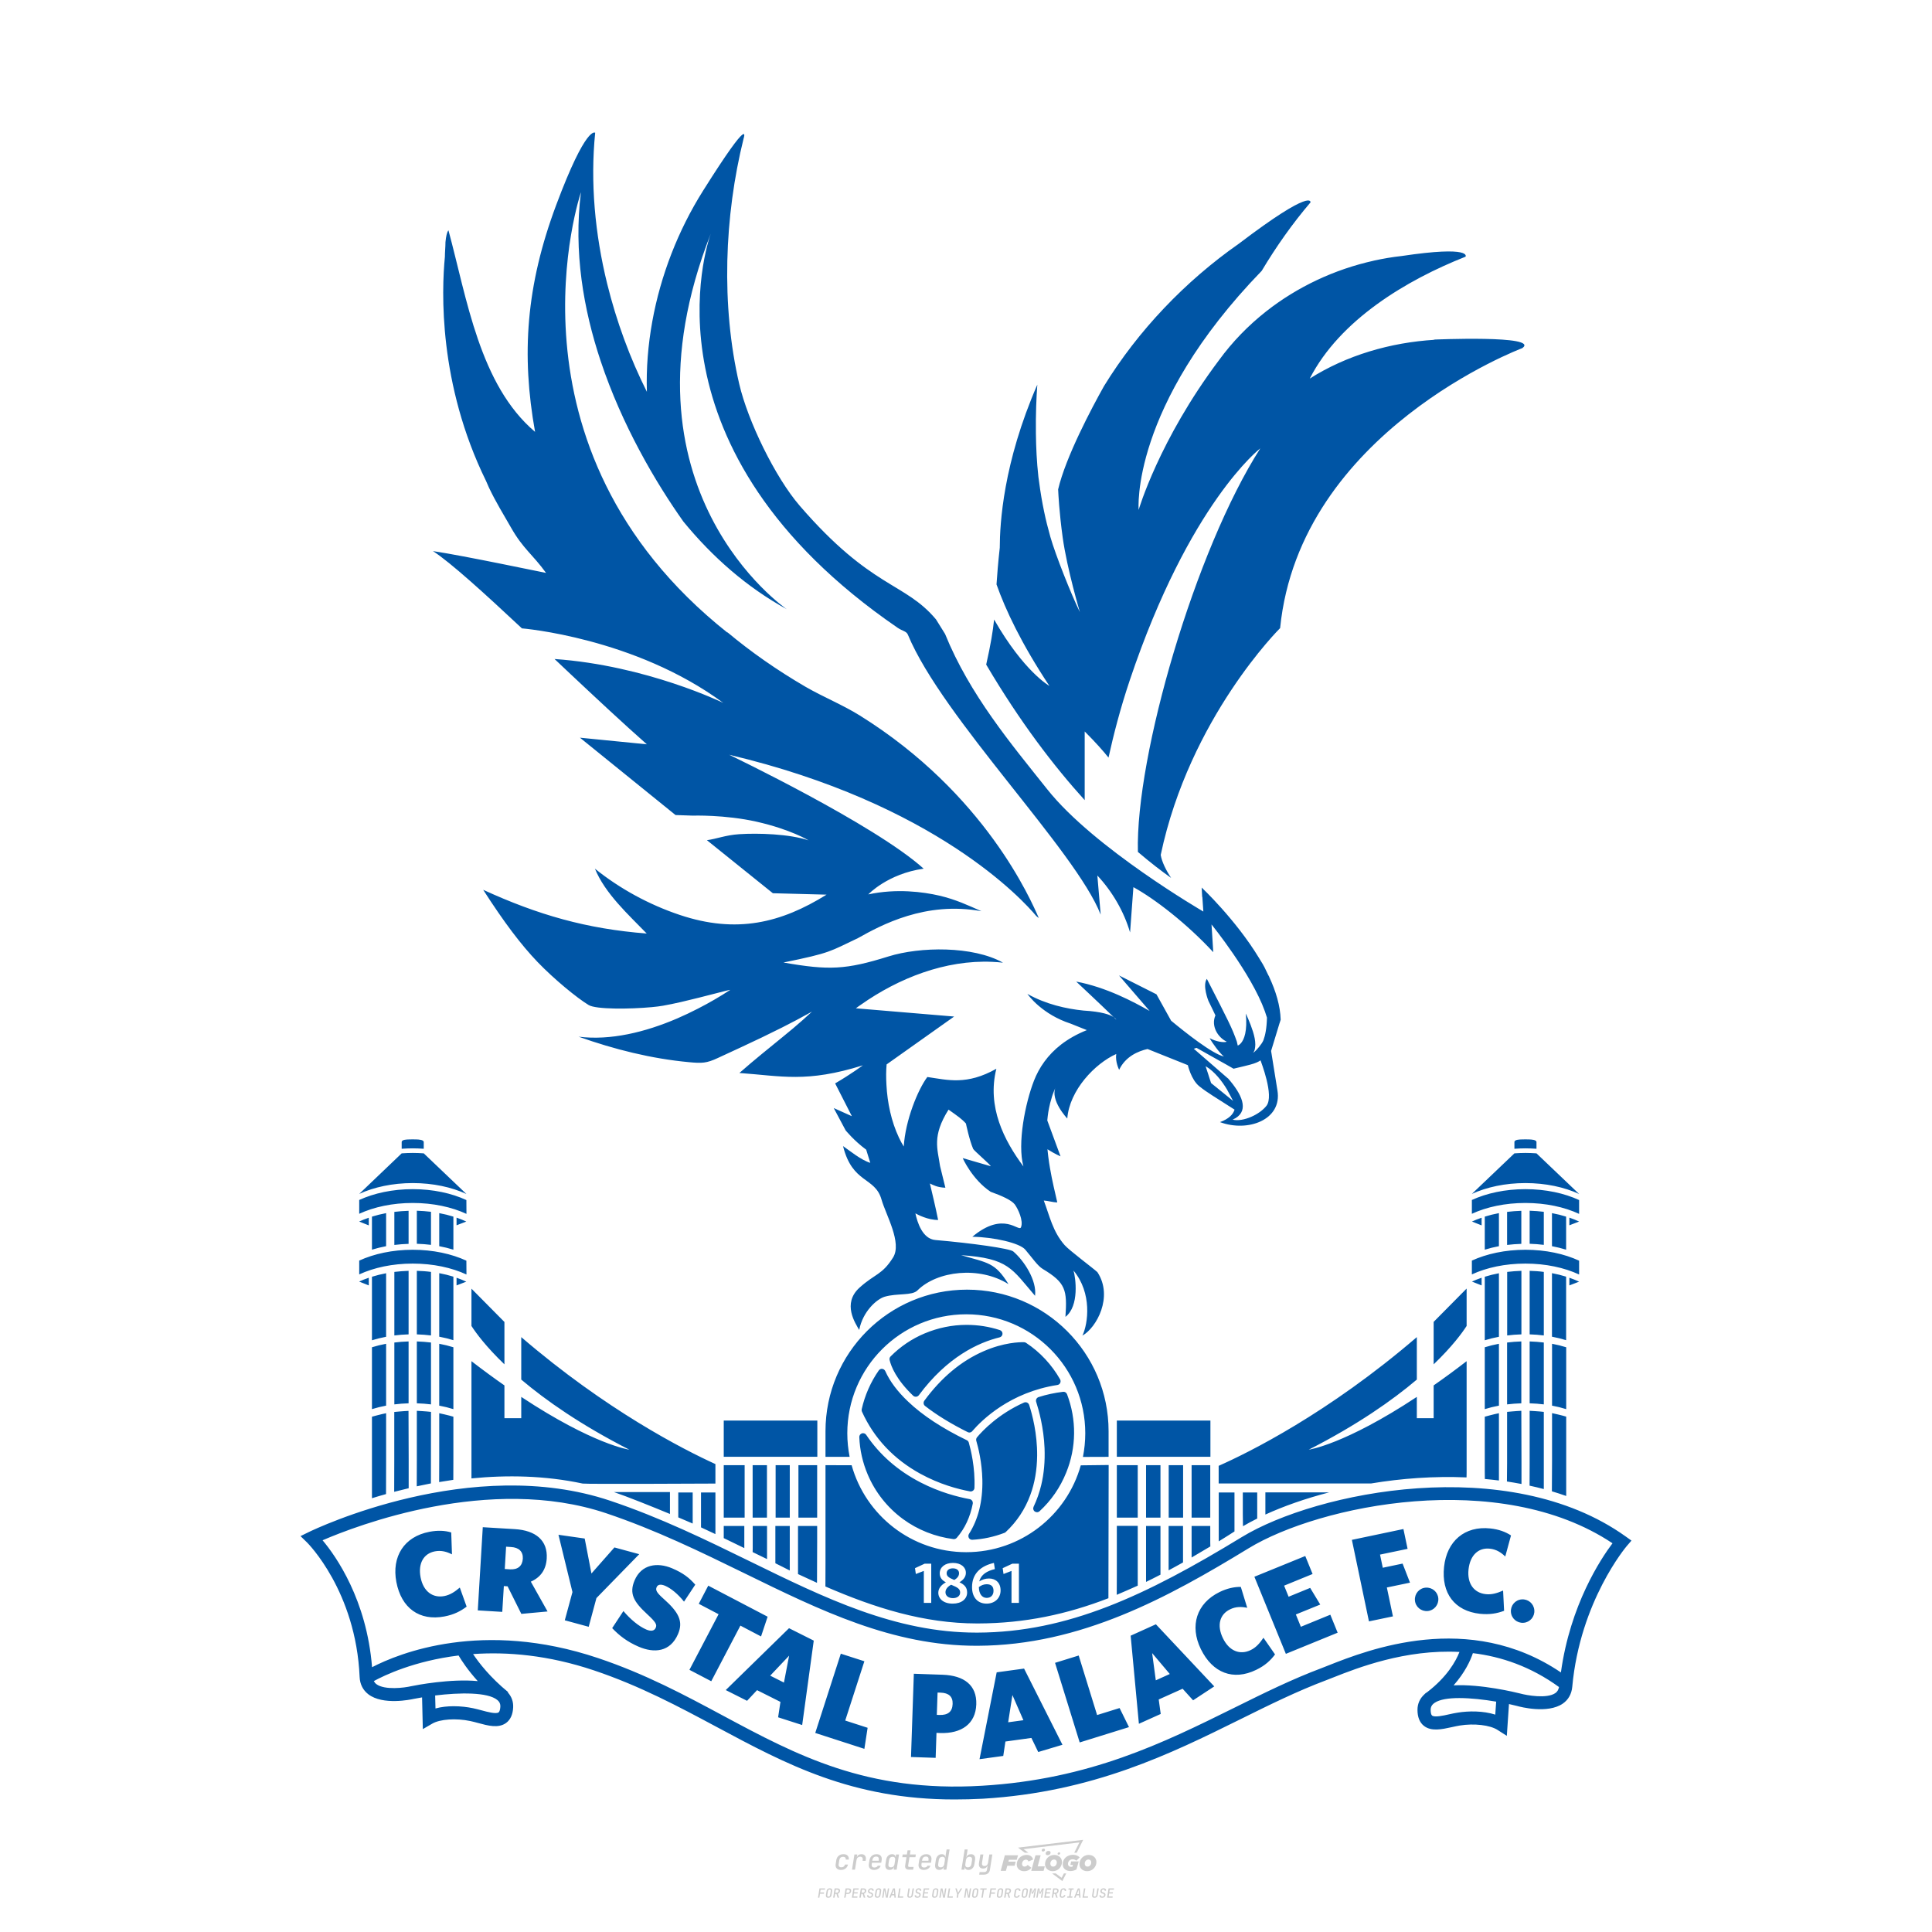 <?xml version="1.0" encoding="UTF-8"?>
<svg data-name="图层_1" xmlns="http://www.w3.org/2000/svg" version="1.1" viewBox="0 0 800 800">
  <!-- Created by @FCLOGO 2024-12-16 GMT+8 17:12:03 . https://fclogo.top/ -->
<!-- FOR PERSONAL USE ONLY NOT FOR COMMERCIAL USE -->
  <path d="M348.219,774.301c-.786,0-1.375-.217-1.768-.652-.393-.435-.528-1.03-.406-1.786l.252-1.648c.122-.755.45-1.35.984-1.785.534-.435,1.194-.652,1.98-.652.755,0,1.329.199,1.722.595.393.397.551.938.475,1.625h-1.236c.03-.359-.055-.637-.257-.836-.202-.198-.498-.297-.887-.297-.42,0-.763.117-1.03.349-.267.233-.435.563-.503.99l-.263,1.659c-.069.435-.006.769.189,1.002.195.233.502.349.921.349.389,0,.715-.099.979-.297.263-.198.436-.48.521-.847h1.236c-.137.687-.467,1.231-.99,1.631-.523.401-1.162.6-1.917.6ZM352.797,774.187l.996-6.294h1.19l-.195,1.19c.336-.87.973-1.304,1.911-1.304.671,0,1.169.208,1.493.624.324.416.429.986.315,1.71l-.069.423h-1.27l.057-.32c.069-.45.011-.795-.171-1.036-.183-.24-.477-.361-.881-.361-.405,0-.74.122-1.007.366-.267.245-.435.588-.503,1.03l-.63,3.971h-1.236ZM361.906,774.301c-.77,0-1.346-.223-1.728-.669s-.515-1.036-.401-1.768l.252-1.648c.084-.488.257-.915.521-1.282s.601-.651,1.013-.852c.412-.202.873-.304,1.385-.304.77,0,1.349.224,1.734.669.385.446.517,1.036.395,1.768l-.172,1.121h-3.845l-.092.526c-.153.954.217,1.431,1.11,1.431.717,0,1.175-.248,1.373-.744h1.225c-.168.534-.503.96-1.007,1.276-.504.317-1.091.475-1.763.475ZM361.231,770.216l-.046.286,2.655-.012.046-.286c.069-.466.013-.822-.166-1.07-.179-.248-.486-.372-.921-.372-.443,0-.795.126-1.059.378-.263.252-.433.611-.509,1.076ZM368.326,774.301c-.633,0-1.103-.212-1.408-.635s-.397-1.001-.274-1.734l.274-1.774c.115-.733.393-1.312.836-1.74.442-.427.98-.641,1.613-.641.465,0,.83.119,1.093.354.263.236.391.557.383.962h.023l.172-1.202h1.236l-.996,6.294h-1.225l.195-1.201h-.023c-.122.412-.351.734-.687.967s-.74.349-1.213.349ZM368.932,773.226c.389,0,.715-.119.978-.355.263-.236.429-.572.498-1.007l.252-1.648c.069-.427.01-.761-.177-1.002-.187-.24-.475-.36-.864-.36-.397,0-.725.118-.984.354-.26.236-.423.572-.492,1.007l-.252,1.648c-.069.443-.013.78.166,1.013.179.233.471.349.876.349ZM376.348,774.187c-.572,0-.994-.157-1.264-.469-.271-.312-.361-.751-.269-1.316l.538-3.387h-1.739l.171-1.122h1.74l.275-1.716h1.236l-.275,1.716h2.472l-.183,1.122h-2.461l-.538,3.387c-.076.442.099.664.526.664h1.717l-.172,1.121h-1.774ZM382.504,774.301c-.77,0-1.346-.223-1.728-.669s-.515-1.036-.401-1.768l.252-1.648c.084-.488.257-.915.521-1.282s.601-.651,1.013-.852c.412-.202.873-.304,1.385-.304.77,0,1.349.224,1.734.669.385.446.517,1.036.395,1.768l-.172,1.121h-3.845l-.092.526c-.153.954.217,1.431,1.11,1.431.717,0,1.175-.248,1.373-.744h1.225c-.168.534-.503.96-1.007,1.276-.504.317-1.091.475-1.763.475ZM381.829,770.216l-.046.286,2.655-.012.046-.286c.069-.466.013-.822-.166-1.07-.179-.248-.486-.372-.921-.372-.443,0-.795.126-1.059.378-.263.252-.433.611-.509,1.076ZM388.924,774.301c-.633,0-1.101-.212-1.402-.635-.301-.423-.395-1.001-.28-1.734l.274-1.774c.115-.733.393-1.312.836-1.74.442-.427.98-.641,1.613-.641.465,0,.83.119,1.093.354.263.236.391.557.383.962h.023l.206-1.465.298-1.796h1.236l-1.327,8.354h-1.225l.195-1.201h-.023c-.122.412-.351.734-.687.967s-.74.349-1.213.349ZM389.531,773.226c.389,0,.715-.119.978-.355.263-.236.429-.572.498-1.007l.252-1.648c.076-.427.019-.761-.172-1.002-.191-.24-.48-.36-.87-.36-.397,0-.725.118-.984.354-.26.236-.423.572-.492,1.007l-.252,1.648c-.076.443-.023.78.16,1.013s.477.349.881.349ZM401.017,774.301c-.473,0-.839-.116-1.099-.349-.26-.233-.385-.555-.378-.967h-.011l-.195,1.201h-1.224l1.327-8.354h1.236l-.286,1.796-.274,1.465h.046c.122-.412.353-.735.692-.967.34-.232.742-.349,1.208-.349.633,0,1.1.214,1.402.641.301.428.395,1.007.281,1.74l-.275,1.774c-.115.733-.395,1.31-.841,1.734-.446.423-.982.635-1.608.635ZM400.766,773.226c.397,0,.723-.116.979-.349.256-.233.422-.571.498-1.013l.252-1.648c.069-.435.011-.77-.171-1.007-.183-.236-.473-.354-.87-.354-.389,0-.715.12-.979.36s-.429.574-.498,1.002l-.252,1.648c-.069.435-.011.771.172,1.007.183.236.473.355.87.355ZM405.469,776.247l.172-1.064h1.934c.641,0,1.007-.302,1.099-.905l.103-.675.206-1.19h-.035c-.122.42-.347.744-.675.973-.328.229-.729.343-1.201.343-.626,0-1.093-.201-1.402-.601s-.41-.944-.303-1.631l.584-3.605h1.236l-.561,3.479c-.061.412,0,.732.183.961s.465.343.847.343c.389,0,.717-.122.984-.366.267-.244.431-.584.492-1.018l.538-3.399h1.236l-1.007,6.409c-.099.603-.37,1.078-.812,1.425-.443.347-1.0.521-1.671.521h-1.946ZM417.787,770.085h3.221l.537-1.855h-5.466l-1.708,6.442h2.147l.586-2.099h3.026l.439-1.708h-3.026l.244-.781ZM424.229,772.916c-.586,0-1.025-.39-1.025-1.123,0-.878.634-1.757,1.611-1.757.488,0,.878.244,1.025.781l1.952-.83c-.293-1.171-1.269-1.903-2.635-1.903-2.782,0-4.148,2.147-4.148,3.904s1.269,2.83,3.075,2.83c1.367,0,2.342-.586,2.977-1.415l-1.513-1.171c-.39.439-.83.683-1.318.683ZM430.915,768.231h-2.147l-1.757,6.442h5.124l.488-1.855h-2.928l1.22-4.587ZM439.748,771.013c0-1.659-1.318-2.928-3.221-2.928-2.196,0-3.807,1.806-3.807,3.807,0,1.659,1.318,2.928,3.221,2.928,2.196,0,3.807-1.806,3.807-3.807ZM434.917,771.696c0-.83.586-1.708,1.513-1.708.781,0,1.171.537,1.171,1.22,0,.83-.586,1.708-1.513,1.708-.781,0-1.171-.537-1.171-1.22ZM443.213,772.233h1.074l-.195.683c-.146.049-.342.098-.586.098-.683,0-1.269-.39-1.269-1.22,0-1.025.732-1.903,1.952-1.903.586,0,1.123.244,1.513.586l1.367-1.367c-.439-.537-1.513-1.074-2.733-1.074-2.587,0-4.295,1.757-4.295,3.855,0,2.05,1.611,2.879,3.221,2.879.927,0,1.855-.293,2.489-.683l.927-3.319h-3.123l-.342,1.464ZM450.777,768.084c-2.196,0-3.807,1.806-3.807,3.807,0,1.659,1.318,2.928,3.221,2.928,2.196,0,3.807-1.806,3.807-3.807,0-1.659-1.318-2.928-3.221-2.928ZM450.338,772.916c-.781,0-1.171-.537-1.171-1.22,0-.83.586-1.708,1.513-1.708.781,0,1.171.537,1.171,1.22,0,.83-.586,1.708-1.513,1.708ZM437.942,767.499c-.049.293.098.488.439.488s.537-.195.634-.488c.049-.244-.098-.488-.439-.488s-.586.244-.634.488ZM432.135,765.498c-.439,0-.732.244-.781.586s.098.586.537.586.732-.244.781-.586c.098-.342-.098-.586-.537-.586ZM433.013,767.303c-.098.537.146.878.83.878.634,0,1.074-.39,1.171-.878s-.146-.878-.83-.878c-.683,0-1.074.39-1.171.878ZM439.602,777.552l-2.44-1.806h-1.513l4.246,3.172,1.611-3.172h-.976l-.927,1.806ZM425.839,767.157l-2.001-1.464,23.132-2.782-2.147,4.246h1.025l2.684-5.319-26.988,3.221,2.782,2.099h1.513ZM338.719,785.785l.609-3.832h2.32l-.084.519h-1.764l-.184,1.145h1.627l-.084.525h-1.617l-.257,1.643h-.567ZM342.97,785.838c-.357,0-.623-.101-.798-.302-.175-.201-.234-.473-.178-.816l.268-1.701c.056-.343.203-.615.441-.816.238-.201.535-.302.892-.302s.623.1.798.299c.175.199.236.471.184.814l-.268,1.706c-.056.343-.204.615-.444.816-.24.201-.538.302-.895.302ZM343.049,785.334c.193,0,.348-.052.467-.158.119-.105.194-.257.226-.457l.268-1.701c.032-.199.005-.352-.079-.457-.084-.105-.222-.158-.415-.158s-.347.052-.465.158c-.117.105-.192.257-.223.457l-.268,1.701c-.032.2-.005.352.079.457s.22.158.409.158ZM344.996,785.785l.609-3.832h1.202c.238,0,.439.046.604.139.165.093.283.223.357.391s.091.366.052.593c-.038.259-.14.484-.304.675-.165.191-.366.321-.604.391l.535,1.643h-.619l-.478-1.575h-.541l-.247,1.575h-.567ZM345.888,783.707h.635c.189,0,.349-.056.48-.168.131-.112.211-.262.239-.451.032-.193,0-.345-.094-.459-.095-.114-.236-.171-.425-.171h-.635l-.2,1.249ZM349.545,785.785l.609-3.832h1.254c.371,0,.651.105.84.315.189.21.255.49.199.84-.038.234-.122.438-.249.611s-.29.307-.488.402c-.198.095-.419.142-.664.142h-.693l-.241,1.522h-.567ZM350.432,783.754h.693c.192,0,.357-.059.493-.176.136-.117.22-.274.252-.47s-.002-.352-.1-.47-.245-.176-.441-.176h-.688l-.21,1.291ZM352.747,785.785l.609-3.832h2.252l-.079.504h-1.695l-.173,1.087h1.512l-.079.499h-1.512l-.194,1.239h1.69l-.079.504h-2.252ZM355.843,785.785l.609-3.832h1.202c.238,0,.439.046.604.139.165.093.283.223.357.391s.091.366.052.593c-.038.259-.14.484-.304.675-.165.191-.366.321-.604.391l.535,1.643h-.619l-.478-1.575h-.541l-.247,1.575h-.567ZM356.736,783.707h.635c.189,0,.349-.056.48-.168.131-.112.211-.262.239-.451.032-.193,0-.345-.094-.459-.095-.114-.236-.171-.425-.171h-.635l-.2,1.249ZM360.132,785.838c-.385,0-.674-.095-.866-.286-.192-.191-.264-.451-.215-.779h.567c-.028.175.011.312.116.412.105.1.266.149.483.149.203,0,.37-.049.501-.147.131-.098.211-.233.239-.404.021-.15.001-.279-.06-.386-.061-.107-.158-.181-.291-.223l-.457-.136c-.266-.08-.462-.217-.588-.409-.126-.192-.17-.42-.131-.682.035-.21.112-.394.231-.551s.273-.28.462-.367.402-.131.64-.131c.35,0,.616.095.798.286.182.191.248.444.2.759h-.567c.028-.168-.003-.3-.092-.396-.089-.096-.23-.144-.422-.144-.189,0-.343.045-.462.134-.119.089-.189.214-.21.375-.025.151-.007.279.052.386s.158.181.294.223l.467.147c.262.081.456.217.58.409.124.193.165.422.123.688-.035.217-.116.406-.241.567-.126.161-.288.286-.485.375-.198.089-.419.134-.664.134ZM363.265,785.838c-.357,0-.623-.101-.798-.302-.175-.201-.234-.473-.178-.816l.268-1.701c.056-.343.203-.615.441-.816.238-.201.535-.302.892-.302s.623.1.798.299c.175.199.236.471.184.814l-.268,1.706c-.056.343-.204.615-.444.816-.24.201-.538.302-.895.302ZM363.344,785.334c.193,0,.348-.052.467-.158.119-.105.194-.257.226-.457l.268-1.701c.032-.199.005-.352-.079-.457-.084-.105-.222-.158-.415-.158s-.347.052-.465.158c-.117.105-.192.257-.223.457l-.268,1.701c-.032.2-.005.352.079.457s.22.158.409.158ZM365.275,785.785l.609-3.832h.709l.619,3.186c.007-.098.017-.217.029-.357.012-.14.027-.285.045-.435.018-.151.037-.289.058-.415l.315-1.979h.525l-.609,3.832h-.709l-.614-3.186c-.007.095-.017.209-.029.344s-.027.276-.045.423c-.018.147-.037.283-.058.409l-.315,2.01h-.53ZM368.225,785.785l1.585-3.832h.745l.373,3.832h-.562l-.073-.971h-1.087l-.388.971h-.593ZM369.385,784.342h.871l-.089-1.102c-.018-.196-.03-.365-.037-.509-.007-.143-.011-.243-.011-.299-.018.056-.052.156-.102.299s-.115.311-.192.504l-.441,1.107ZM371.721,785.785l.609-3.832h.567l-.525,3.312h1.674l-.079.52h-2.247ZM376.678,785.838c-.367,0-.634-.101-.8-.302-.166-.201-.221-.475-.165-.821l.436-2.761h.567l-.436,2.755c-.032.196-.008.35.071.462.079.112.214.168.407.168.193,0,.347-.056.465-.168.117-.112.192-.266.223-.462l.435-2.755h.567l-.436,2.761c-.056.35-.2.625-.433.824-.233.199-.533.299-.9.299ZM379.844,785.838c-.385,0-.674-.095-.866-.286-.192-.191-.264-.451-.215-.779h.567c-.028.175.011.312.116.412.105.1.266.149.483.149.203,0,.37-.049.501-.147.131-.098.211-.233.239-.404.021-.15.001-.279-.06-.386-.061-.107-.158-.181-.291-.223l-.457-.136c-.266-.08-.462-.217-.588-.409-.126-.192-.17-.42-.131-.682.035-.21.112-.394.231-.551s.273-.28.462-.367.402-.131.64-.131c.35,0,.616.095.798.286.182.191.248.444.2.759h-.567c.028-.168-.003-.3-.092-.396-.089-.096-.23-.144-.422-.144-.189,0-.343.045-.462.134-.119.089-.189.214-.21.375-.025.151-.007.279.052.386s.158.181.294.223l.467.147c.262.081.456.217.58.409.124.193.165.422.123.688-.035.217-.116.406-.241.567-.126.161-.288.286-.485.375-.198.089-.419.134-.664.134ZM381.906,785.785l.609-3.832h2.252l-.079.504h-1.695l-.173,1.087h1.512l-.079.499h-1.512l-.194,1.239h1.69l-.079.504h-2.252ZM386.943,785.838c-.357,0-.623-.101-.798-.302-.175-.201-.234-.473-.178-.816l.268-1.701c.056-.343.203-.615.441-.816.238-.201.535-.302.892-.302s.623.1.798.299c.175.199.236.471.184.814l-.268,1.706c-.056.343-.204.615-.444.816-.24.201-.538.302-.895.302ZM387.021,785.334c.193,0,.348-.052.467-.158.119-.105.194-.257.226-.457l.268-1.701c.032-.199.005-.352-.079-.457-.084-.105-.222-.158-.415-.158s-.347.052-.465.158c-.117.105-.192.257-.223.457l-.268,1.701c-.032.2-.005.352.079.457s.22.158.409.158ZM388.953,785.785l.609-3.832h.709l.619,3.186c.007-.098.017-.217.029-.357.012-.14.027-.285.045-.435.018-.151.037-.289.058-.415l.315-1.979h.525l-.609,3.832h-.709l-.614-3.186c-.007.095-.017.209-.029.344s-.027.276-.045.423c-.018.147-.037.283-.058.409l-.315,2.01h-.53ZM392.249,785.785l.609-3.832h.567l-.525,3.312h1.674l-.079.52h-2.247ZM396.117,785.785l.22-1.412-.751-2.42h.577l.446,1.449c.028.095.05.184.066.268.016.084.025.147.029.189.018-.042.046-.105.087-.189.04-.084.088-.173.144-.268l.898-1.449h.598l-1.528,2.42-.22,1.412h-.567ZM399.217,785.785l.609-3.832h.709l.619,3.186c.007-.098.017-.217.029-.357.012-.14.027-.285.044-.435.018-.151.037-.289.058-.415l.315-1.979h.525l-.609,3.832h-.709l-.614-3.186c-.007.095-.017.209-.029.344s-.027.276-.045.423c-.018.147-.037.283-.058.409l-.315,2.01h-.53ZM403.505,785.838c-.357,0-.623-.101-.798-.302-.175-.201-.234-.473-.178-.816l.268-1.701c.056-.343.203-.615.441-.816.238-.201.535-.302.892-.302.357,0,.623.1.798.299.175.199.236.471.184.814l-.268,1.706c-.056.343-.204.615-.444.816-.239.201-.538.302-.895.302ZM403.584,785.334c.193,0,.348-.052.467-.158.119-.105.194-.257.226-.457l.268-1.701c.032-.199.005-.352-.079-.457-.084-.105-.222-.158-.415-.158-.193,0-.347.052-.465.158-.117.105-.191.257-.223.457l-.268,1.701c-.032.2-.005.352.079.457.084.105.22.158.409.158ZM406.381,785.785l.525-3.312h-1.023l.084-.519h2.619l-.084.519h-1.029l-.525,3.312h-.567ZM409.518,785.785l.609-3.832h2.32l-.084.519h-1.764l-.184,1.145h1.627l-.084.525h-1.617l-.257,1.643h-.567ZM413.769,785.838c-.357,0-.623-.101-.798-.302-.175-.201-.234-.473-.178-.816l.268-1.701c.056-.343.203-.615.441-.816.238-.201.535-.302.892-.302.357,0,.623.1.798.299.175.199.236.471.184.814l-.268,1.706c-.056.343-.204.615-.444.816-.239.201-.538.302-.895.302ZM413.848,785.334c.193,0,.348-.052.467-.158.119-.105.194-.257.226-.457l.268-1.701c.032-.199.005-.352-.079-.457-.084-.105-.222-.158-.415-.158-.193,0-.347.052-.465.158-.117.105-.191.257-.223.457l-.268,1.701c-.032.2-.005.352.079.457.084.105.22.158.409.158ZM415.795,785.785l.609-3.832h1.202c.238,0,.439.046.604.139.164.093.283.223.357.391s.091.366.053.593c-.039.259-.14.484-.304.675-.165.191-.366.321-.604.391l.535,1.643h-.619l-.478-1.575h-.541l-.247,1.575h-.567ZM416.688,783.707h.635c.189,0,.349-.056.48-.168.131-.112.211-.262.239-.451.032-.193,0-.345-.095-.459-.094-.114-.236-.171-.425-.171h-.635l-.199,1.249ZM420.905,785.838c-.36,0-.631-.101-.811-.302-.18-.201-.242-.473-.186-.816l.268-1.701c.056-.346.206-.619.449-.819s.545-.299.906-.299c.357,0,.625.101.806.302.18.201.242.473.186.816h-.567c.031-.199.003-.352-.087-.457-.089-.105-.228-.158-.417-.158-.193,0-.351.052-.475.158-.124.105-.202.255-.234.451l-.268,1.706c-.032.2-.003.352.087.457.089.105.23.158.423.158s.35-.052.472-.158.199-.257.231-.457h.567c-.035.228-.115.425-.239.593s-.281.298-.47.388c-.189.091-.402.136-.64.136ZM424.034,785.838c-.357,0-.623-.101-.798-.302-.175-.201-.234-.473-.178-.816l.268-1.701c.056-.343.203-.615.441-.816.238-.201.535-.302.892-.302.357,0,.623.1.798.299.175.199.236.471.184.814l-.268,1.706c-.056.343-.204.615-.444.816-.239.201-.538.302-.895.302ZM424.112,785.334c.193,0,.348-.052.467-.158.119-.105.194-.257.226-.457l.268-1.701c.032-.199.005-.352-.079-.457-.084-.105-.222-.158-.415-.158-.193,0-.347.052-.465.158-.117.105-.191.257-.223.457l-.268,1.701c-.032.2-.005.352.079.457.084.105.22.158.409.158ZM425.965,785.785l.609-3.832h.687l.184,1.228c.021.119.037.23.047.333.011.103.019.183.026.239.018-.056.047-.136.089-.241.042-.105.091-.217.147-.336l.567-1.223h.709l-.609,3.832h-.535l.204-1.291c.025-.168.058-.352.1-.554.042-.201.087-.404.136-.609s.096-.4.142-.585c.045-.185.087-.348.126-.488l-.855,1.863h-.551l-.283-1.863c-.004.136-.011.295-.021.475s-.024.372-.039.575c-.016.203-.035.407-.058.611-.023.205-.048.396-.076.575l-.205,1.291h-.54ZM429.115,785.785l.609-3.832h.687l.184,1.228c.021.119.037.23.047.333.011.103.019.183.026.239.018-.056.047-.136.089-.241.042-.105.091-.217.147-.336l.567-1.223h.709l-.609,3.832h-.535l.204-1.291c.025-.168.058-.352.1-.554.042-.201.087-.404.136-.609s.096-.4.142-.585c.045-.185.087-.348.126-.488l-.855,1.863h-.551l-.283-1.863c-.004.136-.011.295-.021.475s-.024.372-.039.575c-.016.203-.035.407-.058.611-.023.205-.048.396-.076.575l-.205,1.291h-.54ZM432.411,785.785l.609-3.832h2.252l-.079.504h-1.696l-.173,1.087h1.512l-.079.499h-1.512l-.194,1.239h1.69l-.079.504h-2.252ZM435.507,785.785l.609-3.832h1.202c.238,0,.439.046.604.139.164.093.283.223.357.391s.091.366.053.593c-.039.259-.14.484-.304.675-.165.191-.366.321-.604.391l.535,1.643h-.619l-.478-1.575h-.541l-.247,1.575h-.567ZM436.4,783.707h.635c.189,0,.349-.056.48-.168.131-.112.211-.262.239-.451.032-.193,0-.345-.095-.459-.094-.114-.236-.171-.425-.171h-.635l-.199,1.249ZM439.801,785.838c-.36,0-.631-.101-.811-.302-.18-.201-.242-.473-.186-.816l.268-1.701c.056-.346.206-.619.449-.819s.545-.299.906-.299c.357,0,.625.101.806.302.18.201.242.473.186.816h-.567c.031-.199.003-.352-.087-.457-.089-.105-.228-.158-.417-.158-.193,0-.351.052-.475.158-.124.105-.202.255-.234.451l-.268,1.706c-.032.2-.003.352.087.457.089.105.23.158.423.158s.35-.052.472-.158.199-.257.231-.457h.567c-.035.228-.115.425-.239.593s-.281.298-.47.388c-.189.091-.402.136-.64.136ZM441.879,785.785l.079-.504h.777l.446-2.824h-.777l.084-.504h2.126l-.084.504h-.777l-.446,2.824h.777l-.079.504h-2.126ZM444.74,785.785l1.585-3.832h.745l.373,3.832h-.562l-.073-.971h-1.087l-.388.971h-.593ZM445.9,784.342h.871l-.089-1.102c-.017-.196-.03-.365-.037-.509-.007-.143-.01-.243-.01-.299-.018.056-.052.156-.102.299s-.115.311-.192.504l-.441,1.107ZM448.235,785.785l.609-3.832h.567l-.525,3.312h1.674l-.079.52h-2.247ZM453.193,785.838c-.368,0-.634-.101-.8-.302-.166-.201-.221-.475-.165-.821l.436-2.761h.567l-.436,2.755c-.032.196-.008.35.071.462.079.112.214.168.407.168s.347-.056.465-.168c.117-.112.192-.266.223-.462l.436-2.755h.567l-.436,2.761c-.056.35-.2.625-.433.824-.233.199-.533.299-.9.299ZM456.358,785.838c-.385,0-.674-.095-.866-.286-.193-.191-.264-.451-.215-.779h.567c-.028.175.011.312.115.412.105.1.266.149.483.149.203,0,.37-.049.501-.147s.211-.233.239-.404c.021-.15.001-.279-.06-.386s-.158-.181-.291-.223l-.457-.136c-.266-.08-.462-.217-.588-.409-.126-.192-.17-.42-.131-.682.035-.21.112-.394.231-.551s.273-.28.462-.367c.189-.087.402-.131.64-.131.35,0,.616.095.798.286.182.191.248.444.199.759h-.567c.028-.168-.003-.3-.092-.396-.089-.096-.23-.144-.423-.144-.189,0-.343.045-.462.134-.119.089-.189.214-.21.375-.025.151-.007.279.052.386s.158.181.294.223l.467.147c.262.081.456.217.58.409.124.193.165.422.124.688-.035.217-.116.406-.241.567-.126.161-.288.286-.485.375-.198.089-.419.134-.664.134ZM458.421,785.785l.609-3.832h2.252l-.079.504h-1.696l-.173,1.087h1.512l-.079.499h-1.512l-.194,1.239h1.69l-.079.504h-2.252Z" style="fill: #ccc;"/>
  <path d="M184.015,669.342c-10.378,1.965-17.825-3.482-19.894-14.274-2-10.516,3.206-18.79,13.722-20.79,3.448-.655,6.378-.517,8.999.276l.31,9.068c-2.103-1.069-4.413-1.758-7.068-1.241-4.654.896-7.033,4.965-5.93,10.757,1.138,5.896,5.068,8.654,9.792,7.758,2.345-.448,4.31-1.689,6.447-3.517l2.827,7.895c-2.482,1.862-5.206,3.31-9.206,4.068ZM211.597,640.588l-2.034-.138-.552,9.24,2.103.138c3.31.207,5.206-1.379,5.378-4.448.138-2.896-1.62-4.62-4.896-4.792ZM215.872,668.274l-5.689-11.412-1.552-.103-.655,10.688-10.136-.621,2.069-34.443,13.171.793c8.895.517,13.757,4.792,13.308,12.171-.276,4.654-2.586,7.826-6.585,9.585l6.93,12.343-10.861 1ZM243.764,673.617l-9.895-2.689,3.172-11.688-5.792-23.721,10.861,1.552,2.793,14.481,9.516-10.791,10.274,2.793-17.721,18.17-3.206,11.895ZM274.898,662.136c6.171,5.482,8.102,9.274,5.861,14.481-3.206,7.482-9.895,7.999-16.308,5.241-4.654-2-7.999-4.551-10.964-7.689l4.654-7.068c2.931,3.448,6.344,6.309,9.481,7.654,1.827.793,3.31.655,3.896-.724.586-1.345.069-2.31-3.586-5.689-5.482-5.068-7.516-8.447-5.137-13.998,2.793-6.516,9.274-7.585,15.549-4.93,4.585,1.965,7.068,3.93,9.55,6.758l-4.654,7.034c-2.551-3.207-5.413-5.516-7.792-6.551-1.862-.793-3.068-.552-3.551.552-.517,1.241-.069,2.207,3,4.93ZM285.482,691.442l12.067-23.031-8.206-4.31,3.93-7.516,24.583,12.86-2.724,8.171-8.55-4.482-12.067,23.031-9.033-4.723ZM324.615,696.717l2.138-11.136-7.826,8.275,5.689,2.862ZM332.165,714.301l-9.964-3.206.965-6.378-9.688-4.861-4.137,4.413-8.826-4.448,26.203-25.617,10.24,5.137-4.792,34.96ZM357.92,724.162l-20.342-6.585,10.585-32.823,9.757,3.138-7.93,24.548,9.274,2.999-1.345,8.723ZM389.467,700.889l-1.241-.035-.31,9.24,1.138.035c3.413.103,5.31-1.31,5.413-4.585.103-2.999-1.586-4.551-4.999-4.654ZM389.364,717.611l-1.586-.069-.345,10.343-10.205-.345,1.172-34.478,11.929.414c8.895.31,14.205,4.344,13.929,12.274-.276,8.137-6.206,12.136-14.894,11.86ZM417.463,713.163l6.309-.862-4.551-10.412-1.758,11.274ZM429.909,725.472l-2.827-5.827-10.757,1.483-.896,5.965-9.826,1.345,7.102-35.96,11.343-1.552,15.894,31.547-10.033,2.999ZM447.079,721.507l-10.205-32.961,9.792-3.034,7.62,24.651,9.309-2.896,3.896,7.895-20.411,6.344ZM478.592,695.787l5.792-2.62-7.309-8.654,1.517,11.274ZM494.038,704.061l-4.344-4.792-9.895,4.448.828,5.999-9.033,4.068-3.413-36.477,10.447-4.723,24.169,25.72-8.757,5.758ZM520.172,691.442c-9.481,4.62-18.101,1.31-22.928-8.585-4.689-9.619-1.827-18.963,7.792-23.652,3.138-1.517,6.034-2.138,8.757-2.103l2.655,8.654c-2.31-.483-4.723-.552-7.137.655-4.275,2.069-5.516,6.62-2.931,11.929,2.62,5.413,7.137,7.033,11.481,4.93,2.172-1.034,3.724-2.758,5.31-5.103l4.792,6.896c-1.896,2.517-4.137,4.62-7.792,6.378ZM532.446,684.823l-13.033-31.926,21.066-8.585,3.034,7.447-11.791,4.827,1.862,4.585,8.93-3.655,4.172,6.896-10.102,4.103,2.069,5.103,12.205-4.999,3.034,7.447-21.445,8.757ZM576.784,669.308l-9.93,2.069-7.068-33.754,21.342-4.482,1.724,8.206-11.412,2.379,1.138,5.447,8.206-1.724,3.068,7.895-9.585,2,2.517,11.964ZM591.127,667.101c-2.689.207-5.034-1.758-5.241-4.448s1.758-5.034,4.448-5.241c2.689-.207,5.034,1.758,5.241,4.448.207,2.689-1.793,5.034-4.448,5.241ZM623.295,644.518c-1.689-1.655-3.689-2.965-6.378-3.241-4.723-.517-8.171,2.689-8.826,8.55-.655,5.965,2.31,9.757,7.102,10.274,2.379.276,4.62-.345,7.206-1.482l.414,8.378c-2.931,1.103-5.965,1.655-9.999,1.241-10.481-1.138-16.032-8.516-14.86-19.445,1.138-10.619,8.516-17.032,19.17-15.894,3.482.379,6.24,1.379,8.55,2.896l-2.379,8.723ZM630.88,671.962c-2.689.207-5.034-1.758-5.241-4.448-.207-2.689,1.758-5.034,4.448-5.241s5.034,1.758,5.241,4.448c.241,2.689-1.758,5.034-4.448,5.241ZM673.149,636.209c-48.579-34.719-128.05-18.549-158.907.241-39.925,24.341-72.162,39.443-109.467,39.58h-.448c-33.547,0-62.749-14.308-93.676-29.444-18.204-8.895-37.029-18.135-57.992-25.169-57.474-19.273-122.051,11.653-124.775,12.964l-3.448,1.689,2.724,2.655c.207.207,20.238,20.135,21.755,55.681.138,2.999,1.379,5.447,3.62,7.171,6.068,4.62,17.549,2.172,18.79,1.896,1.069-.207,2.241-.414,3.448-.621l.31,13.136,3.93-2.276c3.207-1.862,9.826-2.31,15.722-1.069,1.034.207,2.103.517,3.172.793,4.172,1.138,8.481,2.31,11.653,0,1.793-1.31,2.793-3.482,2.93-6.447.118-2.385-.67-4.492-2.219-6.202l.116-.142c-7.413-6.063-12.04-12.042-14.492-15.729,14.038-.985,30.996.358,50.073,6.765,19.066,6.413,35.202,15.067,50.785,23.41,28.755,15.411,56.026,30.03,98.503,30.03,3.792,0,7.723-.103,11.757-.31,45.614-2.724,77.92-18.721,106.433-32.823,12.171-6.034,23.686-11.722,35.684-16.239.862-.345,1.862-.724,2.999-1.172,9.831-3.881,29.744-11.735,52.208-10.537-1.499,3.83-5.114,10.331-13.457,16.714-.175.119-.385.211-.55.339-.161.126-.276.28-.426.412-.032.023-.059.047-.091.07l.008.011c-1.848,1.676-2.869,3.856-2.869,6.437,0,2.965.896,5.206,2.62,6.585,3.069,2.448,7.413,1.482,11.653.552,1.103-.241,2.207-.483,3.241-.655,5.93-.966,12.515-.207,15.653,1.827l3.827,2.448.896-13.171c1.172.276,2.31.517,3.344.793,1.276.379,12.653,3.344,18.928-.965,2.31-1.586,3.655-3.999,3.93-6.965,3.241-35.512,22.41-58.095,22.583-58.302l1.931-2.241-2.413-1.724ZM206.46,709.061c-1.103.758-4.551-.172-7.102-.862-1.172-.31-2.345-.621-3.482-.862-2.31-.483-5.103-.827-7.999-.827-2.586,0-5.206.276-7.551.931l-.138-5.379c10.076-1.238,21.827-1.444,25.787,1.909.019.016.038.032.057.048.842.719,1.22,1.572,1.152,2.698-.069,1.207-.345,2.069-.724,2.345ZM197.823,696.109c-11.284-1.066-25.426,1.665-27.634,2.126-2.62.621-10.929,1.724-14.377-.896-.443-.344-.769-.762-1.013-1.243,4.295-2.35,16.726-8.342,35.091-10.593,1.287,2.192,3.833,6.061,7.933,10.606ZM619.157,709.991c-4.999-1.621-11.136-1.552-15.55-.827-1.138.172-2.31.414-3.517.689-2.551.586-6.068,1.345-7.103.517-.379-.31-.586-1.172-.586-2.379,0-1.046.364-1.794,1.066-2.438.21-.156.403-.312.608-.469,2.086-1.399,5.784-1.954,10.187-1.954,4.723,0,10.24.621,15.274,1.482l-.379,5.378ZM629.57,701.269c-2.149-.537-16.307-3.977-27.663-3.401,4.733-5.372,6.967-10.288,7.983-13.335,11.717,1.419,23.939,5.518,35.662,14.036-.217,1.065-.654,1.909-1.502,2.494-3.551,2.448-11.826.931-14.481.207ZM646.339,692.519c-38.173-25.827-80.048-9.302-96.172-2.939-1.103.448-2.069.828-2.896,1.138-12.24,4.586-23.893,10.343-36.202,16.446-29.41,14.55-59.853,29.616-104.364,32.271-47.855,2.862-76.782-12.653-107.398-29.065-15.791-8.482-32.133-17.239-51.648-23.79-47.899-16.081-82.404-2.023-93.597,3.772-2.221-27.933-14.918-45.932-20.489-52.558,13.895-5.999,69.162-27.375,117.397-11.205,20.618,6.93,39.27,16.067,57.336,24.893,31.478,15.412,61.267,29.996,96.02,29.996h.483c42.718-.172,78.885-20.032,112.225-40.373,29.271-17.859,103.847-33.305,150.667-2.069-4.827,6.414-17.503,25.465-21.363,53.483ZM525.55,404.519c-.138-.448-.241-.69-.241-.69,0,0,.035.172.103.448-.345-.758-.724-1.517-1.103-2.276-.862-1.931-1.931-3.689-3.034-5.413-9.654-15.894-23.686-29.065-23.686-29.065l.207,3.861.069.035.414,6.034s-45.269-26.272-64.542-50.51c-14.963-18.79-32.202-39.27-42.407-64.439l-3.758-6.034c-13.033-15.515-26.651-12.584-56.406-47.028-10.205-11.826-21.48-35.064-25.065-50.441-7.551-32.478-6.206-69.472,1.827-101.709,0,0,3.758-10.998-16.825,21.721h0c-10.309,16.377-17.549,35.029-20.997,54.061-1.758,9.723-2.551,19.514-2.241,29.168-6.999-13.929-12.584-29.099-16.446-44.752-5.068-20.618-7.033-42.028-4.965-62.508,0,0-3.62-3.551-16.136,29.892-12.515,33.443-14.481,61.991-8.757,93.952-22.997-19.48-28.203-55.199-35.857-83.436h0s-.035,0-.035.035h0c-.069.069-.172.172-.276.414-.276.552-.69,1.793-.931,4.413,0,2.034-.241,4.068-.241,6.103-1.379,14.136-2.689,52.578,17.032,92.779.414.931.828,1.896,1.241,2.827,2.793,5.896,6.103,11.24,9.137,16.549,4.999,8.792,8.861,10.964,14.481,18.721-.586-.069-34.443-7.206-46.821-9.033,7.482,4.896,21.204,17.377,36.822,31.995,0,0,46.683,3.758,83.367,30.858,0,0-31.754-15.515-69.852-18.17,2.241,2.103,4.482,4.241,6.723,6.344,10.861,10.205,21.79,20.411,31.478,28.961h-.138l-27.548-2.724,39.58,32.03,7.102.241s13.308-.448,26.479,2.517c14.032,3.172,21.514,7.723,21.514,7.723-7.861-2.655-20.893-3.068-28.754-2.551-5.62.379-9.274,1.931-13.343,2.482l2.31,1.862,24.996,20.101,22.238.586c-18.79,11.688-37.236,16.308-60.853,8.378-12.55-4.206-24.721-10.791-35.064-19.135,4.172,10.274,13.895,19.066,21.445,26.858-24.893-1.931-44.959-7.689-67.714-18.101,8.688,13.515,15.618,22.686,22.514,29.892,6.896,7.171,16.411,14.963,21.169,17.825,3.034,1.827,16.928,1.724,26.134.862,1.724-.172,3.31-.345,4.62-.586,2.103-.345,4.758-.931,7.551-1.552,9.447-2.172,20.859-5.378,20.238-4.965-4.103,2.689-8.585,5.31-13.308,7.723-2.793,1.448-5.654,2.793-8.585,4.068-13.239,5.689-27.651,9.206-40.822,7.551,14.722,5.241,30.099,9.102,45.683,10.55,5.378.517,7.309.448,11.964-1.724,6.965-3.206,12.688-5.861,18.239-8.516,2.793-1.345,5.585-2.724,8.413-4.137,3.896-1.965,7.895-4.068,12.343-6.551-2.586,2.413-5.172,4.689-7.826,6.93-1.482,1.241-3,2.517-4.551,3.758-5.378,4.413-11.136,8.964-17.687,14.722,17.584,1.241,27.755,4.137,51.13-3.172,0,0-4.792,3.586-11.481,7.482l6.93,13.584-7.516-3.379,4.93,9.24s3.517,4.344,8.516,7.999l1.689,5.447c-3.861-1.138-8.826-5.275-11.274-6.93,3.896,15.687,13.239,12.619,15.929,22.135,1.827,6.413,8.619,17.928,4.758,24.031-4.517,7.206-7.482,6.689-13.826,12.412-7.378,6.62-1.689,14.894-.172,17.549,1.517-7.758,7.309-12.791,10.55-13.757,5.137-1.517,11.309-.345,13.584-2.62,8.137-8.102,25.617-10.171,37.684-2.586-5.585-9.033-8.482-8.757-19.618-11.998,19.687,1.31,20.962,5.585,30.616,16.825.793-6.378-4.517-14.515-9.033-18.377-1.414-1.207-17.032-3.413-32.237-4.723-5.344-.448-7.482-7.344-8.275-11.033.931.517,5.241,2.793,9.412,2.724-1.069-5.344-2.551-11.447-3.413-15.101,1.482.69,3.034,1.621,6.413,1.758l-2.207-8.999c-1.034-7.171-3.379-12.377,3.517-23.341,3.792,2.689,5.482,3.827,7.206,5.758,0,0,1.414,6.861,3,10.516.31.69,7.068,6.482,7.309,7.171l-11.653-3.379s3.896,8.861,11.585,13.963c4.551,1.621,8.619,3.448,9.964,5.206,1.379,1.862,3.689,6.827,2.586,9.481-.862,2.172-7.068-7.033-20.135,3.93,8.895.138,19.583,2.586,21.893,5.31,3,3.517,5.103,6.723,7.275,8.033,9.481,5.689,10.136,8.654,9.378,19.825,5.861-4.517,4.206-16.308,3.344-19.17,7.758,9.309,6.068,21.962,3.689,26.927,5.827-3.241,12.895-16.101,6.206-26.272-1.793-1.655-11.653-8.999-13.584-11.205-4.93-5.62-6.171-11.998-8.619-18.445,1.724.069,3.861.793,5.585.758-.862-3.827-2.103-8.792-3.034-14.274-.103-.483-.172-1-.241-1.482-.035-.207-.069-.414-.103-.621-.138-.828-.241-1.621-.345-2.482-.035-.207-.035-.414-.069-.586-.103-.828-.207-1.689-.276-2.551,3.206,2.034,5.413,2.931,5.413,2.931l-5.482-14.86v-.035c.103-1.138.241-2.241.414-3.379,0-.069.035-.138.035-.207.172-1.034.379-2.034.621-3.034.035-.172.069-.345.103-.483.241-.931.517-1.827.793-2.758.069-.207.138-.448.207-.655.379-1.103.828-2.172,1.31-3.241-2.482,5.31,4.792,12.998,4.792,12.998.931-11.757,11.447-22.755,20.273-26.72-.483,3.275,1.207,6.551,1.207,6.551,2.62-5.551,7.93-7.758,11.757-8.619l7.137,2.862,7.585,3.034,1.965.793s1.379,6.034,4.723,8.723c3.241,2.62,6.585,4.517,14.618,9.688-.586,2-2.413,3.861-6.034,5.172,11.447,4.275,25.858-.862,23.79-13.136-.724-4.344-2.62-16.308-2.62-16.308v-.035l2.689-8.826.793-2.62.103-.276.379-1.207c-.172-5.792-2-11.826-4.758-17.721ZM484.936,422.655l-6.068-10.929-15.515-7.826,12.688,14.722c-6.689-3.827-18.066-9.861-30.409-12.171,0,0,10.481,9.792,15.48,14.688.965.621,1.138,1.103,1.138,1.103-.345-.31-.724-.724-1.138-1.103-1.482-.965-4.827-2.241-12.481-2.689-7.102-.724-15.549-2.586-23.203-6.896,0,0,1.517,2.241,4.654,4.93.035.035.103.069.138.103l.035.035c2.931,2.482,7.24,5.344,13.067,7.24.448.138,6.275,2.551,6.723,2.689-4.172,1.655-7.689,3.689-10.619,5.93-5.654,4.379-9.171,9.619-11.274,14.998-3.62,9.274-6.965,25.996-4.379,35.512-8.033-10.791-15.136-24.686-11.205-40.442-12.24,6.896-20.101,4.654-28.582,3.413-3.93,5.275-9.102,17.928-9.757,28.789-.724-1.138-1.379-2.379-2-3.689-3.172-6.723-4.792-14.446-5.172-21.859-.172-2.965-.172-5.792.069-8.412v-.035l27.961-19.825-40.684-3.413h0c.655-.517,1.379-1,2.069-1.482,15.653-11.033,34.96-18.618,54.371-17.756,1.517.069,3.0.172,4.482.345-12.481-6.999-34.409-6.654-47.407-2.586-17.653,5.516-24.651,5.827-43.511,2.517,19.825-4.034,19.101-4.551,30.858-10.102,9.654-5.413,27.996-15.377,51.13-11.136-5.654-2.482-10.516-4.827-17.411-6.447-6.723-1.552-17.687-3.034-29.444-.517,0,0,7.999-8.55,22.928-10.654-20.376-18.377-80.54-47.165-80.54-47.165,85.401,20.169,121.741,60.267,127.154,66.749.379.276.724.586,1.069.862-3.206-7.309-22.169-51.51-74.093-83.85-7.206-4.482-15.136-7.654-22.479-11.895-11.722-6.827-22.548-14.377-32.409-22.617l.035.172c-96.606-76.782-60.646-182.352-60.646-182.352-3.103,24.514,1.034,48.476,8.137,69.817,4.517,13.55,10.205,26.031,15.998,36.891,6.482,12.205,13.101,22.341,18.273,29.651,12.033,14.688,26.306,27.237,42.821,36.305,0,0-72.92-49.648-31.478-155.494-1.621,4.517-30.271,89.366,77.437,163.217,2.069,1.379,3.586,1.345,4.206,2.862,14.343,34.512,69.541,89.435,79.816,115.879-.448-5.413-.931-10.791-1.379-16.204,6.171,6.62,10.998,14.86,13.55,23.583.448-5.344.931-13.446,1.379-18.756,8.93,4.896,22.169,15.136,33.064,26.927l-.31-.31c-.379-.414-.758-.828-1.069-1.172.172.172.345.345.483.517.103.103.172.172.241.276.138.138.276.276.345.379.103.103.172.207.31.31l-.483-7.826-.241-3.655s16.48,20.273,22.1,35.96c.31.896.586,1.758.862,2.62-.103,4.413-.724,7.378-1.448,9.309-.621,1.655-3.138,4.413-3.689,4.827-.414.31-.655.379-.655.379.758-.586.931-2.034.965-3.344,0-1.655-.345-3.379-.965-5.378-.586-1.862-1.276-3.62-1.862-4.999-.621-1.482-1.103-2.482-1.103-2.482.345,3.655.172,6.309-.241,8.24,0,.069,0,.138-.035.172-.828,3.655-2.482,4.585-2.931,4.792-.069.035-.103.035-.138.035-.138-.586-.241-1.138-.379-1.655-.448-1.31-.965-2.62-1.482-3.896-1.862-4.654-8.688-17.549-10.929-22.066-1.931,2.758.655,9.137.655,9.137.862,1.689,2.896,5.999,2.896,5.999-1.896,4.31.896,9.068,4.689,10.895-1.069.483-4.585-.035-7.068-1.482.931,1.862,4.241,6.344,5.896,7.62-4.861-1.138-15.86-9.861-21.859-14.825ZM509.656,455.098l-4.758-3.861-3.413-2.758-.862-2.62-.207-.69-1.172-3.586-.035-.103c3.827,2.241,6.861,6.344,8.826,9.585.414.69,2.551,4.792,2.551,4.792l-.931-.758ZM524.413,457.891c-1.448,1.827-3.758,3.448-6.206,4.517-2.724,1.207-5.62,1.758-7.826,1.207.069-.035.103-.069.172-.069.241-.103.448-.241.655-.345.172-.069.345-.172.483-.241,5.516-3.413,2.551-9.861-3.206-16.446l-.103-.035-13.136-11.412-.724-.621-.207-.172.138-.035.414-.138.103-.035.483-.172,1.965,1.103,6.689,3.758.483.276,2.965,1.655,3.206,1.827h.103c2.999-.69,6.413-1.552,6.896-1.689,2.241-.586,3.517-1.241,4.206-1.758.103.483,5.758,14.618,2.448,18.825ZM593.471,140.627l.655.069c-18.411,1.103-36.615,6.447-51.785,16.067,12.481-24.341,40.097-40.822,64.508-50.475,0,0,3.034-4.689-26.479-.276-3.827.414-7.62,1.069-11.412,1.896-.069,0-.103,0-.172.035h.069c-16.204,3.586-31.616,10.791-44.614,21.031-7.344,5.792-13.929,12.55-19.48,20.169-24.858,33.064-33.271,61.991-33.271,61.991,0,0-3.586-42.683,50.958-98.985,5.999-10.033,12.757-19.618,20.204-28.341,0,0,1.241-6.378-29.616,17.066-22.341,15.618-41.821,36.098-55.888,58.991-5.068,9.033-15.86,29.34-18.997,42.787.035.379.069.793.069,1.207,0,0,.345,8.068,1.827,18.756,1.793,12.929,7.102,30.823,7.102,30.823-3.62-7.378-10.068-23.617-12.205-31.099-1.034-3.655-1.896-7.102-2.586-10.447-.448-2.069-.793-4.034-1.138-5.999-.172-1.034-.345-2.138-.517-3.241-.276-1.758-.517-3.517-.724-5.206-.69-6.275-.965-12.171-1.034-18.101-.103-7.861.207-14.929.586-20.066-14.17,32.512-15.515,57.543-15.549,67.542-.724,6.378-1.069,11.171-1.345,15.17,3.689,10.447,10.205,24.376,21.893,42.028,0,0-10.516-5.861-22.893-27.479-.483,4.758-1.379,10.205-3.275,18.652,14.032,23.824,28.099,42.132,40.787,56.13v-28.444c4.551,4.551,7.689,8.102,9.861,10.826,2.034-9.24,4.861-20.307,8.826-32.099,24.721-73.541,54.026-95.951,54.026-95.951-26.962,42.132-51.717,127.326-50.682,167.113,5.206,4.448,9.895,8.033,13.757,10.757-2.103-3.138-3.861-6.723-4.31-9.516,11.998-56.854,49.441-93.917,49.441-93.917,8.137-81.436,100.296-115.948,100.296-115.948,7.516-5.482-36.891-3.517-36.891-3.517ZM471.11,656.586c-2.448,1.103-6.861,3.034-8.688,3.792l.035-9.343v-19.204h8.654v24.755ZM462.456,606.696h8.654v21.721h-8.654v-21.721ZM501.14,638.657v-6.792h-7.723v13.067c2.551-1.483,5.137-3.034,7.758-4.585l-.035-1.689ZM493.417,606.696h7.723v21.721h-7.723v-21.721ZM480.523,646.346v-14.481h-5.965v23.169c2-.965,3.965-1.965,5.965-2.999v-5.689ZM474.558,606.696h5.965v21.721h-5.965v-21.721ZM483.936,606.696h5.965v21.721h-5.965v-21.721ZM489.866,644.794v-12.929h-5.965v18.377c1.965-1.069,3.965-2.138,5.965-3.275v-2.172ZM462.456,588.216h38.753v14.998h-38.753v-14.998ZM308.203,641.036c-2.827-1.379-5.654-2.758-8.516-4.137v-5.034h8.516v9.171ZM299.687,606.696h8.654v21.721h-8.654v-21.721ZM330.441,651.793c2.62,1.241,5.241,2.448,7.861,3.62l.069-16.86v-6.689h-7.93v19.928ZM330.614,606.696h7.758v21.721h-7.758v-21.721ZM311.651,606.696h5.93v21.721h-5.93v-21.721ZM321.167,606.696h5.861v21.721h-5.861v-21.721ZM299.687,588.216h38.753v14.998h-38.753v-14.998ZM321.063,647.311c1.793.862,4.068,2.069,5.965,2.999v-18.445h-5.965v15.446ZM311.651,642.691c.345.172.655.31 1.0.483,1.655.827,3.31,1.621,4.965,2.413v-13.722h-5.93v9.206l-.035,1.621ZM290.275,632.451c2.0.931,3.965,1.862,5.965,2.793v-17.239h-5.965v14.446ZM277.415,626.9c-7.516-3.103-17.618-7.171-23.203-9.068h23.203v9.068ZM280.862,626.383v-8.378h5.965v12.86c-.586-.276-2.827-1.241-5.965-2.551v-1.931ZM550.34,617.971c-9.861,2.551-18.825,5.723-26.375,9.171v-9.171h26.375ZM511.173,631.865v-13.86h-6.516v20.238c2.172-1.345,4.344-2.689,6.516-4.103v-2.276ZM520.586,627.142v-9.137h-5.965v9.137l.069,4.827c1.827-1.069,3.792-2.138,5.896-3.172v-1.655h0ZM195.22,593.422v-29.789c4.827,3.724,9.343,7.034,13.653,10.033v13.584h6.965v-8.826c29.927,19.79,44.752,21.859,44.752,21.859-20.169-10.309-34.581-20.411-44.752-29.03v-17.584c35.236,30.271,67.025,46.476,80.402,52.578v8.068s-53.647.276-54.957,0c-15.653-3.344-31.409-3.586-46.062-2.138M208.873,560.565v-13.17l-13.653-13.791v15.446c1.862,2.896,5.999,8.55,13.653,15.894v-4.379ZM607.297,609.696v-46.062c-4.827,3.724-9.344,7.034-13.653,10.033v13.584h-6.965v-8.826c-29.927,19.79-44.752,21.859-44.752,21.859,20.169-10.309,34.581-20.411,44.752-29.03v-17.584c-36.788,31.616-69.817,47.889-82.057,53.303v7.309h63.06c12.584-2.103,26.065-3.103,39.58-2.517M607.297,549.05c-1.862,2.896-5.999,8.55-13.653,15.894v-17.584l13.653-13.791v15.48ZM642.637,527.191c2.034.379,3.999.862,5.861,1.448v26.306c-1.862-.586-3.827-1.069-5.861-1.448v-26.306ZM639.258,552.98c-1.896-.241-3.861-.379-5.861-.448v-26.306c.965.035,1.931.069,2.862.138 1.0.069,2.034.172,3.0.31v26.306h0ZM624.088,552.98c1.896-.241,3.861-.379,5.896-.448v-26.306c-2.0.069-3.965.207-5.896.448v26.306ZM614.813,554.98c1.862-.586,3.827-1.069,5.861-1.448v-26.306c-2.034.379-3.999.862-5.861,1.448v26.306ZM609.504,505.815c1.276-.586,2.586-1.103,3.999-1.586v3.172l-3.999-1.586ZM629.949,515.055c-2.0.069-3.965.207-5.896.448v-13.688c1.896-.241,3.861-.379,5.896-.448v13.688ZM639.258,501.781c-1.896-.241-3.861-.379-5.861-.448v13.688c2.0.069,3.965.207,5.861.448v-13.688ZM642.637,502.332c2.034.379,3.999.862,5.861,1.448v13.688c-1.862-.586-3.827-1.069-5.861-1.448v-13.688ZM620.674,516.02c-2.034.379-3.999.862-5.861,1.448v-13.688c1.862-.586,3.827-1.069,5.861-1.448v13.688ZM649.842,504.194c1.414.483,2.758,1.034,4.034,1.621l-4.034,1.552v-3.172ZM609.504,530.673c1.276-.586,2.586-1.103,3.999-1.586v3.172l-3.999-1.586ZM649.842,529.087c1.414.483,2.758,1.034,4.034,1.621l-4.034,1.552v-3.172ZM653.876,496.919c-6.103-2.827-13.825-4.517-22.238-4.517-8.378,0-16.067,1.689-22.169,4.482v5.723c6.103-2.827,13.791-4.482,22.169-4.482,8.413,0,16.136,1.689,22.238,4.517v-5.723ZM653.876,522.019c-6.103-2.827-13.825-4.517-22.238-4.517-8.378,0-16.067,1.689-22.169,4.482v5.723c6.103-2.827,13.791-4.482,22.169-4.482,8.413,0,16.136,1.689,22.238,4.517v-5.723ZM653.876,494.403c-6.103-2.827-13.825-4.517-22.238-4.517-8.378,0-16.067,1.689-22.169,4.482l17.618-16.791c1.483-.103,3.034-.172,4.551-.172,1.552,0,3.068.069,4.585.172l17.652,16.825ZM627.087,472.923v2.758c1.483-.103,3.034-.172,4.551-.172,1.552,0,3.068.069,4.585.172v-2.758c0-1.034-2.276-1.069-2.862-1.103-.552,0-1.138-.035-1.689-.035-.586,0-1.138,0-1.724.035-.621.035-2.862,0-2.862,1.103ZM648.532,583.493c-1.862-.586-3.827-1.069-5.861-1.448v-25.617c2.034.379,3.999.862,5.861,1.448v25.617ZM639.258,581.528c-1.896-.241-3.861-.379-5.861-.448v-25.617c2.0.069,3.965.207,5.861.448v25.617ZM629.949,581.079c-2.0.069-3.965.207-5.896.448v-25.617c1.896-.241,3.861-.379,5.896-.448v25.617ZM620.674,582.045c-2.034.379-3.999.862-5.861,1.448v-25.617c1.862-.586,3.827-1.069,5.861-1.448v25.617ZM648.532,619.453c-1.965-.69-3.93-1.345-5.93-1.931,0-1.552.069-12.653.069-12.653v-19.721s3.999.862,5.861,1.448v32.857ZM639.258,616.591c-1.965-.517-3.93-1-5.896-1.414,0-1.517.035-9.274.035-9.274v-21.721s3.965.207,5.861.448v31.961ZM630.018,605.903l-.069-21.721c-2.0.069-5.896.448-5.896.448v21.273s-.069,5.585-.069,7.551c2.034.31,4.034.655,6.034,1.034M620.674,607.041v-21.859c-2.034.379-5.861,1.448-5.861,1.448v22.721s.035.448.035,3.068c1.931.172,3.896.379,5.827.621M181.877,527.191c2.034.379,3.999.862,5.861,1.448v26.306c-1.862-.586-3.827-1.069-5.861-1.448v-26.306ZM178.464,552.98c-1.896-.241-3.861-.379-5.861-.448v-26.306c.965.035,1.931.069,2.862.138 1.0.069,2.034.172,3.0.31v26.306ZM163.294,552.98c1.896-.241,3.861-.379,5.896-.448v-26.306c-2.0.069-3.965.207-5.896.448v26.306ZM154.019,554.98c1.862-.586,3.827-1.069,5.861-1.448v-26.306c-2.034.379-3.999.862-5.861,1.448v26.306ZM148.709,505.815c1.276-.586,2.586-1.103,3.999-1.586v3.172l-3.999-1.586ZM169.189,515.055c-2.0.069-3.965.207-5.896.448v-13.688c1.896-.241,3.861-.379,5.896-.448v13.688ZM178.464,501.781c-1.896-.241-3.861-.379-5.861-.448v13.688c2.0.069,3.965.207,5.861.448v-13.688ZM181.877,502.332c2.034.379,3.999.862,5.861,1.448v13.688c-1.862-.586-3.827-1.069-5.861-1.448v-13.688ZM159.88,516.02c-2.034.379-3.999.862-5.861,1.448v-13.688c1.862-.586,3.827-1.069,5.861-1.448v13.688ZM189.048,504.194c1.414.483,2.758,1.034,4.034,1.621l-4.034,1.552v-3.172ZM148.709,530.673c1.276-.586,2.586-1.103,3.999-1.586v3.172l-3.999-1.586ZM189.048,529.087c1.414.483,2.758,1.034,4.034,1.621l-4.034,1.552v-3.172ZM193.117,496.919c-6.103-2.827-13.825-4.517-22.204-4.517s-16.067,1.689-22.169,4.482v5.723c6.103-2.827,13.791-4.482,22.169-4.482,8.412,0,16.136,1.689,22.238,4.517l-.035-5.723ZM193.117,522.019c-6.103-2.827-13.825-4.517-22.204-4.517s-16.067,1.689-22.169,4.482v5.723c6.103-2.827,13.791-4.482,22.169-4.482,8.412,0,16.136,1.689,22.238,4.517l-.035-5.723ZM193.117,494.403c-6.103-2.827-13.825-4.517-22.204-4.517s-16.067,1.689-22.169,4.482l17.584-16.791c1.482-.103,3.034-.172,4.585-.172s3.068.069,4.551.172l17.653,16.825ZM166.328,472.923v2.758c1.482-.103,3.034-.172,4.585-.172s3.068.069,4.551.172v-2.758c0-1.034-2.276-1.069-2.862-1.103-.552,0-1.138-.035-1.689-.035-.586,0-1.138,0-1.724.035-.621.035-2.862,0-2.862,1.103ZM187.738,583.493c-1.862-.586-3.827-1.069-5.861-1.448v-25.617c2.034.379,3.999.862,5.861,1.448v25.617ZM178.464,581.528c-1.896-.241-3.861-.379-5.861-.448v-25.617c2.0.069,3.965.207,5.861.448v25.617ZM169.189,581.079c-2.0.069-3.965.207-5.896.448v-25.617c1.896-.241,3.861-.379,5.896-.448v25.617ZM159.88,582.045c-2.034.379-3.999.862-5.861,1.448v-25.617c1.862-.586,3.827-1.069,5.861-1.448v25.617ZM187.738,603.524v-16.894c-1.862-.586-5.861-1.448-5.861-1.448v18.377l-.035,10.136s3.896-.621,5.861-.931l.035-9.24ZM178.464,584.631c-1.896-.241-5.861-.448-5.861-.448v20.204s-.035,9.412-.035,11.067c1.931-.414,3.861-.827,5.861-1.207l.035-29.616ZM169.224,616.247c-2.034.483-4.034.965-5.999,1.483,0-1.414.035-13.308.035-13.308v-19.756s3.861-.379,5.896-.448l.069,20.204v11.826ZM159.846,618.66c-2.0.552-3.965,1.138-5.827,1.724v-33.754s3.827-1.069,5.861-1.448v19.997l-.035,13.481ZM459.043,603.249v-10.619c0-32.374-26.238-58.612-58.612-58.612s-58.612,26.238-58.612,58.612v10.619h9.998c-.621-3.172-.965-6.413-.965-9.757,0-27.203,22.066-49.269,49.269-49.269s49.269,22.066,49.269,49.269c0,3.344-.345,6.62-.965,9.792l10.619-.035ZM381.158,610.282c7.93,4.344,15.515,6.344,20.514,7.275.103,0,.207.035.276.035.345,0,.69-.138.965-.345.345-.276.586-.69.586-1.172.345-8.447-1.552-15.929-2.345-18.756-.138-.414-.414-.793-.828-.965-10.102-4.896-18.273-10.24-24.272-15.963-4.413-4.172-7.585-8.413-9.481-12.653-.241-.517-.724-.862-1.276-.931s-1.103.207-1.414.655c-3.344,4.792-5.792,10.343-7.068,16.067-.069.345-.035.69.103 1,4.999,11.033,13.171,19.687,24.238,25.755ZM378.124,577.942c.31.276.69.414,1.069.414h.138c.448-.035.862-.276,1.138-.621,11.791-15.894,24.686-21.824,33.443-23.962.69-.172,1.172-.758,1.207-1.448.035-.69-.414-1.345-1.069-1.552-4.448-1.448-9.068-2.172-13.791-2.172-5.999,0-11.826,1.207-17.411,3.551-5.309,2.241-10.033,5.447-14.067,9.516-.379.379-.552.931-.414,1.482.621,2.62,2.724,8.068,9.757,14.791ZM382.744,580.011c-.483.69-.379,1.655.31,2.172,4.861,3.792,10.791,7.413,17.652,10.826.207.103.448.172.69.172.448,0,.896-.207,1.172-.552,4.103-4.758,15.756-16.136,35.271-19.135.517-.069.965-.414,1.172-.862.207-.448.207-1-.035-1.448-3.448-6.068-8.309-11.309-14.101-15.136-.241-.172-.517-.241-.828-.276-1.758-.035-8.378.069-16.791,3.758-9.274,4.034-17.515,10.929-24.514,20.48ZM441.839,577.321c-.276-.69-.931-1.103-1.655-1-3.448.414-6.861,1.138-10.102,2.172-.414.138-.724.414-.931.758-.172.379-.241.793-.103,1.207,1.138,3.551,3.138,10.757,3.482,19.238.207,5.378-.241,10.516-1.379,15.239-.758,3.138-1.827,6.171-3.172,8.999-.31.69-.138,1.482.483,1.931.276.207.621.31.931.31.379,0,.758-.138,1.069-.414,4.827-4.448,8.55-9.826,11.033-15.998,4.241-10.378,4.344-21.928.345-32.444ZM402.534,621.418c-.241-.345-.586-.586-1-.655-4.861-.896-12.343-2.793-20.307-6.896-9.447-4.861-17.032-11.516-22.548-19.721-.379-.586-1.138-.828-1.793-.621-.655.241-1.103.862-1.069,1.552.207,5.31,1.379,10.516,3.482,15.48,3.103,7.344,8.137,13.688,14.55,18.411,6.137,4.517,13.377,7.378,20.962,8.344h.207c.448,0,.862-.207,1.172-.552,3.31-3.827,5.551-8.585,6.62-14.17.035-.414-.035-.828-.276-1.172ZM426.151,581.735c-.138-.414-.448-.758-.862-.965-.414-.172-.862-.172-1.276,0-10.619,4.758-17.135,11.619-19.445,14.377-.345.414-.448.965-.31,1.448.862,2.931,2.345,8.964,2.517,16.101.103,4.482-.345,8.688-1.31,12.515-.931,3.655-2.345,6.999-4.241,9.964-.31.483-.31,1.138-.035,1.655.276.483.793.758,1.345.758h.103c4.482-.241,8.93-1.207,13.274-2.862.207-.069.379-.172.517-.31,4.62-4.31,8.033-9.481,10.205-15.377,1.827-4.93,2.758-10.412,2.827-16.308.069-9.137-2.034-17.066-3.31-20.997ZM393.846,656.206c-1.414.758-2.345,1.827-2.345,3.103,0,1.552,1.31,2.448,3.103,2.448,1.724,0,2.965-.896,2.965-2.31,0-1.483-.931-2.103-3.724-3.241ZM395.156,654.241c1.241-.758,1.965-1.655,1.965-2.793,0-1.241-.965-2.034-2.586-2.034-1.655,0-2.551.896-2.551,2.034,0,1.207.862,1.862,3.172,2.793ZM408.568,655.999c-1.172,0-2.241.414-3.241,1.172.035,2.862,1.345,4.482,3.241,4.482,1.69,0,2.827-1.103,2.827-2.931,0-1.758-.896-2.724-2.827-2.724ZM447.527,606.765c-5.792,20.756-24.858,35.96-47.441,35.96-22.617,0-41.649-15.239-47.441-35.995l-10.826-.035v40.477l-.035,9.757c20.342,8.826,40.718,15.308,62.853,15.308h.448c19.308-.069,36.684-3.793,53.889-10.447l.103-55.164-11.55.138ZM385.606,663.722h-3.068v-13.239l-3.31,1.276-.345-2.413,3.999-1.862h2.724v16.239ZM394.501,664.033c-3.896,0-5.965-2.069-5.965-4.516,0-1.827,1.241-3.275,3.138-4.31-1.517-.793-2.551-1.896-2.551-3.724,0-2.586,2.241-4.31,5.482-4.31,3.31,0,5.344,1.758,5.344,4.103,0,1.69-1.069,2.965-2.655,3.896,2.034 1,3.172,2.103,3.172,4.275,0,2.62-2.276,4.585-5.965,4.585ZM408.533,664.033c-3.517,0-6.034-2.379-6.034-6.861,0-5.723,3.827-8.826,9.068-9.998l.379,2.551c-3.172.758-5.723,2.207-6.447,5.103,1.172-.724,2.448-1.207,4.034-1.207,2.793,0,4.792,1.793,4.792,4.93,0,3.275-2.482,5.482-5.792,5.482ZM421.911,663.722h-3.068v-13.239l-3.31,1.276-.345-2.413,3.999-1.862h2.724v16.239Z" style="fill: #0055a5;"/>
</svg>